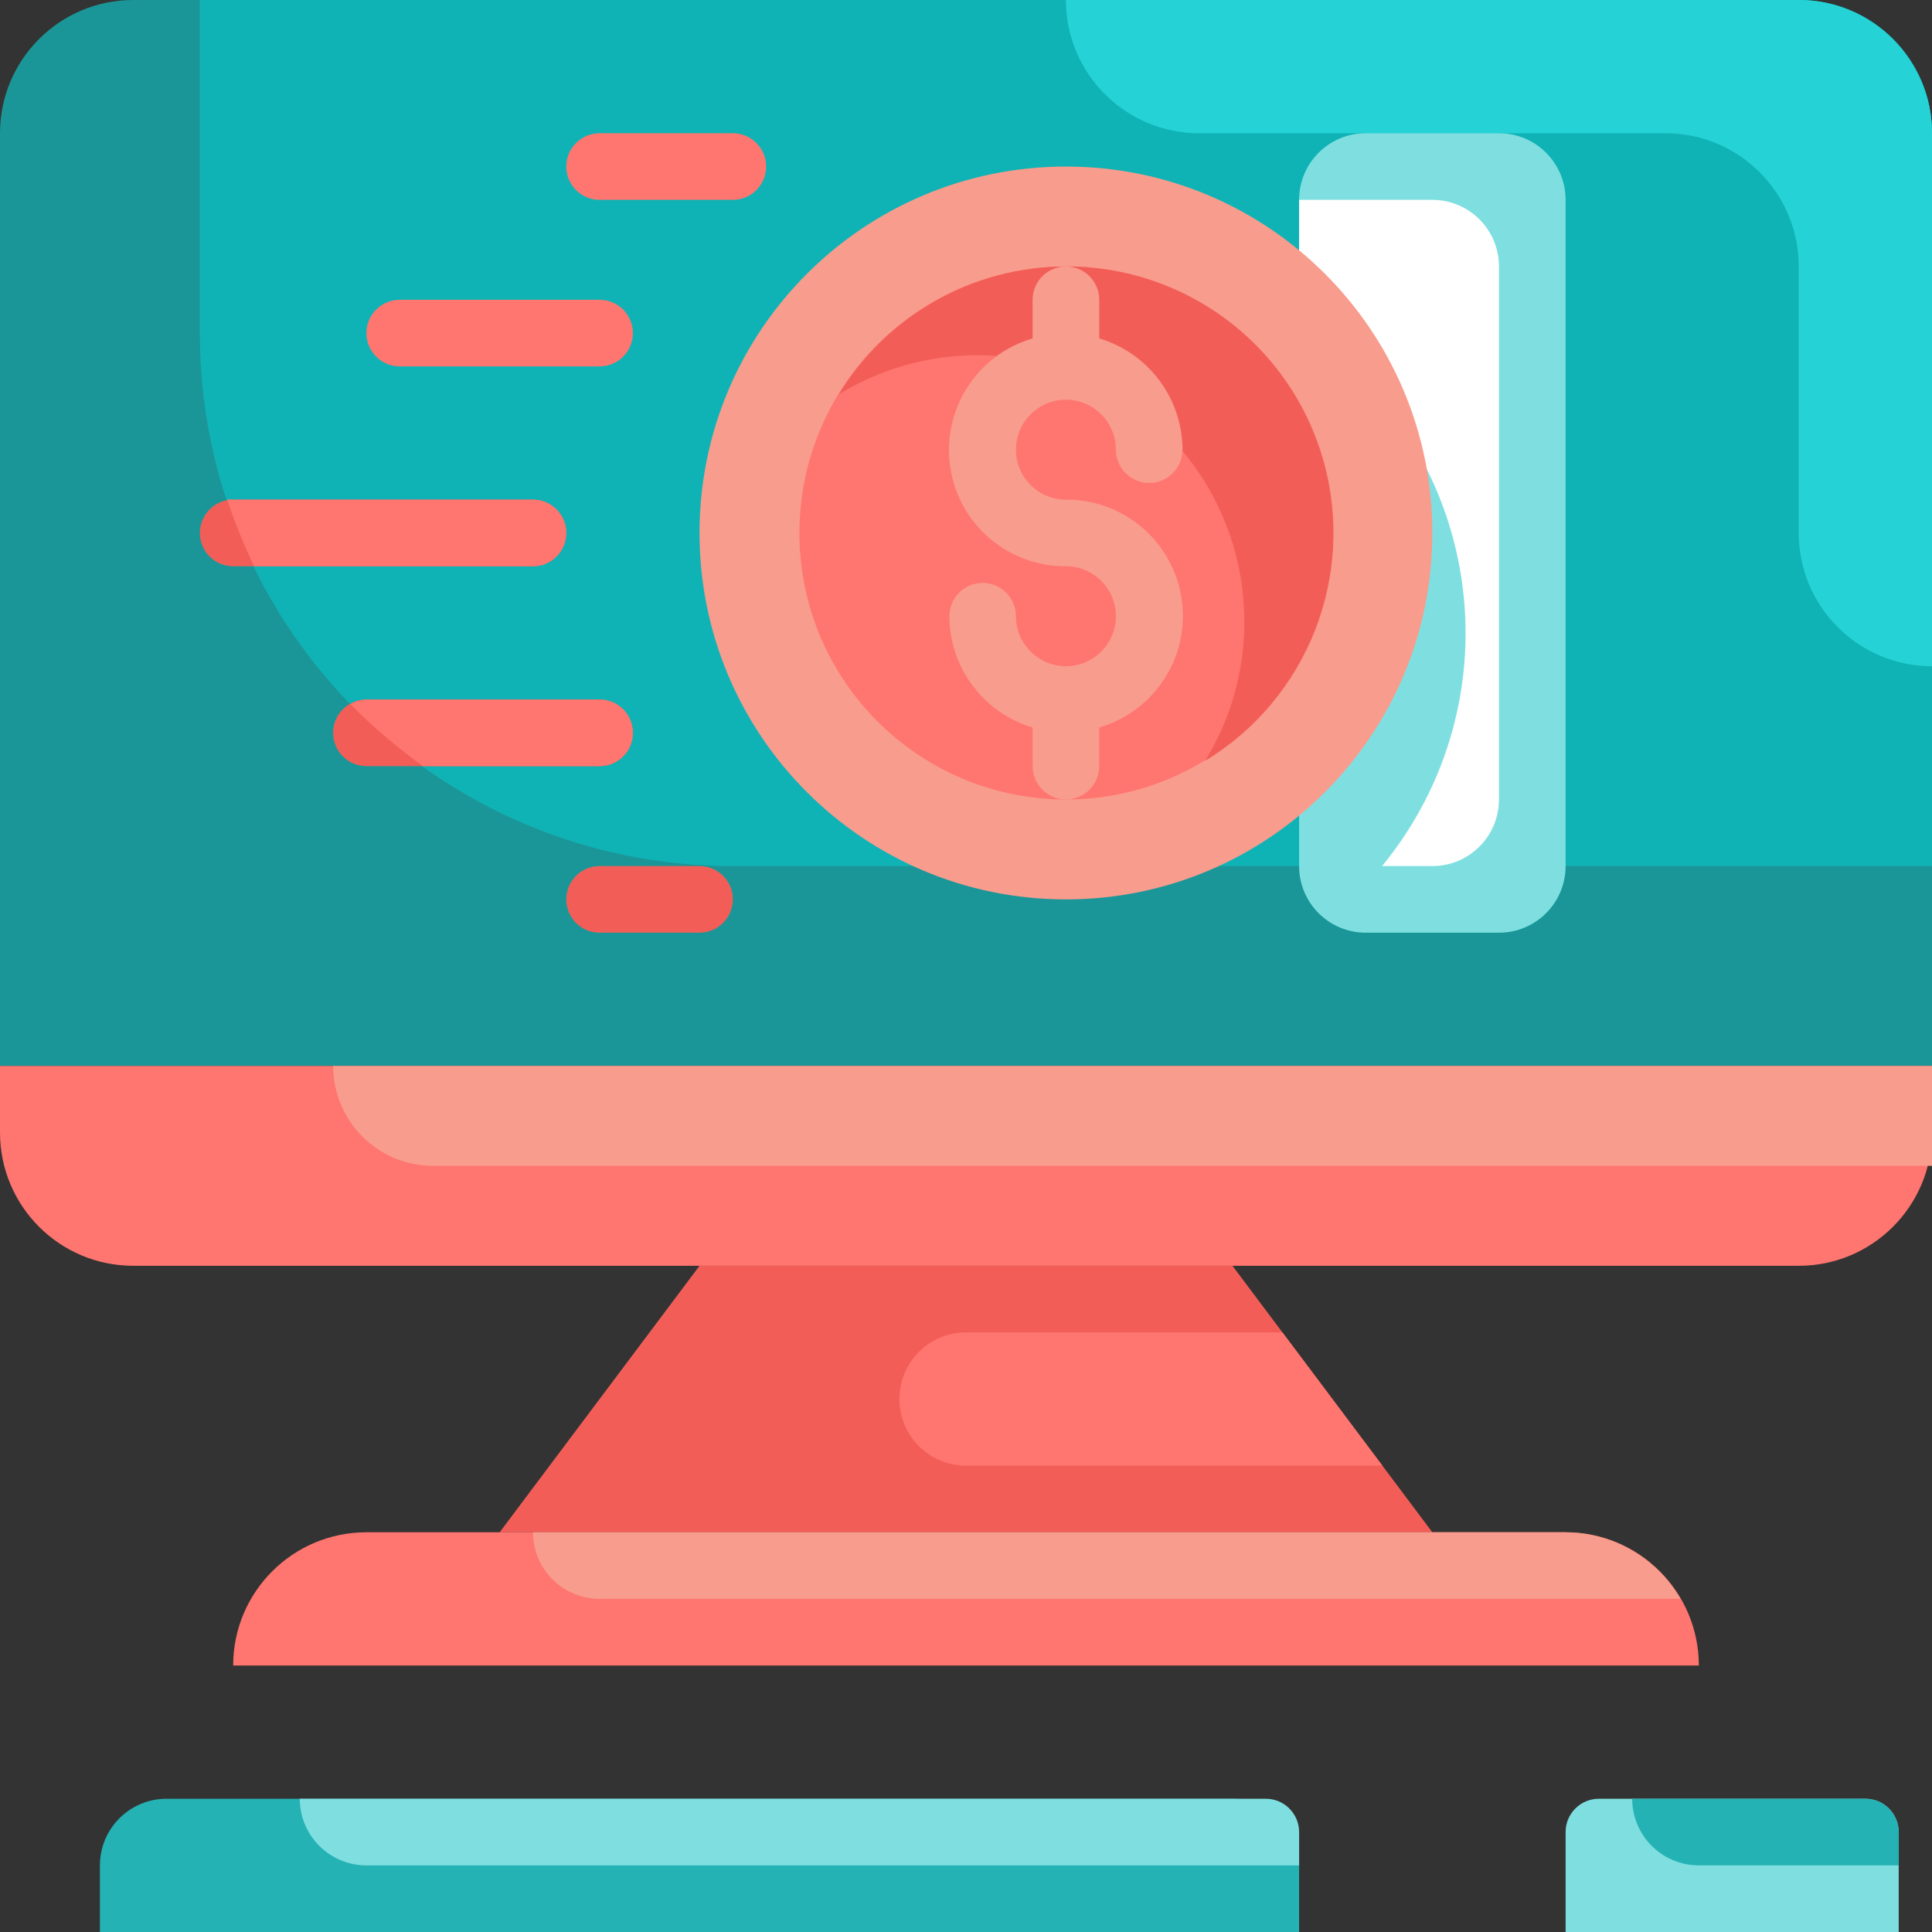 <svg width="86" height="86" viewBox="0 0 86 86" fill="none" xmlns="http://www.w3.org/2000/svg">
<rect x="0" y="0" width="86" height="86" fill="#333333" stroke="none"/>
<path d="M5.931 0H80.069C83.344 0 86 2.656 86 5.931V47.448H0V5.931C0 2.656 2.656 0 5.931 0Z" fill="#1B9698"/>
<path d="M8.897 0H80.069C83.344 0 86 2.656 86 5.931V38.552H32.621C19.518 38.552 8.897 27.93 8.897 14.828V0Z" fill="#10B3B5"/>
<path d="M80.069 0H47.448C47.448 3.275 50.104 5.931 53.379 5.931H74.138C77.413 5.931 80.069 8.587 80.069 11.862V23.724C80.069 27 82.725 29.655 86 29.655V5.931C86 2.656 83.344 0 80.069 0Z" fill="#25D3D6"/>
<path d="M0 47.448H86V50.414C86 53.689 83.344 56.345 80.069 56.345H5.931C2.656 56.345 0 53.689 0 50.414V47.448Z" fill="#FF756F"/>
<path d="M60.793 5.931H66.724C68.362 5.931 69.69 7.259 69.69 8.897V38.552C69.69 40.189 68.362 41.517 66.724 41.517H60.793C59.155 41.517 57.828 40.189 57.828 38.552V8.897C57.828 7.259 59.155 5.931 60.793 5.931Z" fill="#7FDFE0"/>
<path d="M63.759 8.897H57.828V14.516C61.718 17.049 64.344 21.12 65.049 25.708C65.754 30.297 64.47 34.968 61.52 38.552H63.759C65.396 38.552 66.724 37.224 66.724 35.586V11.862C66.724 10.224 65.396 8.897 63.759 8.897Z" fill="white"/>
<path d="M63.759 68.207H22.241L31.138 56.345H54.862L63.759 68.207Z" fill="#F25E57"/>
<path d="M16.31 68.207H69.69C72.965 68.207 75.621 70.863 75.621 74.138H10.379C10.379 70.863 13.035 68.207 16.31 68.207Z" fill="#FF756F"/>
<path d="M7.414 80.069H54.862C56.5 80.069 57.828 81.397 57.828 83.034V86H4.448V83.034C4.448 81.397 5.776 80.069 7.414 80.069Z" fill="#25B2B4"/>
<path d="M71.172 80.069H83.034C83.853 80.069 84.517 80.733 84.517 81.552V86H69.69V81.552C69.69 80.733 70.353 80.069 71.172 80.069Z" fill="#7FDFE0"/>
<path d="M63.759 23.724C63.759 32.732 56.456 40.035 47.448 40.035C38.44 40.035 31.138 32.732 31.138 23.724C31.138 14.716 38.44 7.414 47.448 7.414C56.456 7.414 63.759 14.716 63.759 23.724Z" fill="#F89C8D"/>
<path d="M59.31 23.724C59.31 30.276 54 35.586 47.448 35.586C40.897 35.586 35.586 30.276 35.586 23.724C35.586 17.173 40.897 11.862 47.448 11.862C54 11.862 59.31 17.173 59.31 23.724Z" fill="#FF756F"/>
<path d="M47.448 11.862C43.316 11.869 39.485 14.026 37.336 17.556C42.012 14.693 48.041 15.408 51.917 19.285C55.794 23.162 56.509 29.19 53.647 33.866C58.203 31.102 60.357 25.638 58.912 20.508C57.467 15.378 52.778 11.841 47.448 11.862Z" fill="#F25E57"/>
<path d="M47.448 22.241C46.22 22.241 45.224 21.246 45.224 20.017C45.224 18.789 46.22 17.793 47.448 17.793C48.677 17.793 49.672 18.789 49.672 20.017C49.672 20.836 50.336 21.5 51.155 21.5C51.974 21.5 52.638 20.836 52.638 20.017C52.629 17.73 51.123 15.718 48.931 15.065V13.345C48.931 12.526 48.267 11.862 47.448 11.862C46.629 11.862 45.965 12.526 45.965 13.345V15.065C43.488 15.788 41.923 18.227 42.295 20.781C42.669 23.335 44.867 25.223 47.448 25.207C48.677 25.207 49.672 26.202 49.672 27.431C49.672 28.66 48.677 29.655 47.448 29.655C46.22 29.655 45.224 28.66 45.224 27.431C45.224 26.612 44.56 25.948 43.741 25.948C42.922 25.948 42.259 26.612 42.259 27.431C42.268 29.718 43.773 31.73 45.965 32.383V34.103C45.965 34.922 46.629 35.586 47.448 35.586C48.267 35.586 48.931 34.922 48.931 34.103V32.383C51.409 31.66 52.974 29.221 52.601 26.667C52.227 24.114 50.029 22.225 47.448 22.241Z" fill="#F89C8D"/>
<path d="M57.086 59.31H43C41.362 59.31 40.035 60.638 40.035 62.276C40.035 63.913 41.362 65.241 43 65.241H61.535L57.086 59.31Z" fill="#FF756F"/>
<path d="M26.69 71.172H74.805C73.749 69.344 71.801 68.214 69.69 68.207H23.724C23.724 69.845 25.052 71.172 26.69 71.172Z" fill="#F89C8D"/>
<path d="M14.828 47.448H86V51.897H19.276C16.819 51.897 14.828 49.905 14.828 47.448Z" fill="#F89C8D"/>
<path d="M72.655 80.069H83.034C83.853 80.069 84.517 80.733 84.517 81.552V83.034H75.621C73.983 83.034 72.655 81.707 72.655 80.069Z" fill="#25B2B4"/>
<path d="M13.345 80.069H56.345C57.164 80.069 57.828 80.733 57.828 81.552V83.034H16.31C14.673 83.034 13.345 81.707 13.345 80.069Z" fill="#7FDFE0"/>
<path d="M25.207 23.724C25.207 22.905 24.543 22.241 23.724 22.241H10.379C9.56 22.241 8.897 22.905 8.897 23.724C8.897 24.543 9.56 25.207 10.379 25.207H23.724C24.543 25.207 25.207 24.543 25.207 23.724Z" fill="#F25E57"/>
<path d="M17.793 16.31H26.69C27.509 16.31 28.172 15.646 28.172 14.828C28.172 14.009 27.509 13.345 26.69 13.345H17.793C16.974 13.345 16.31 14.009 16.31 14.828C16.31 15.646 16.974 16.31 17.793 16.31Z" fill="#FF756F"/>
<path d="M28.172 32.621C28.172 31.802 27.509 31.138 26.69 31.138H16.31C15.492 31.138 14.828 31.802 14.828 32.621C14.828 33.44 15.492 34.103 16.31 34.103H26.69C27.509 34.103 28.172 33.44 28.172 32.621Z" fill="#F25E57"/>
<path d="M31.138 38.552H26.69C25.871 38.552 25.207 39.216 25.207 40.035C25.207 40.853 25.871 41.517 26.69 41.517H31.138C31.957 41.517 32.621 40.853 32.621 40.035C32.621 39.216 31.957 38.552 31.138 38.552Z" fill="#F25E57"/>
<path d="M32.621 5.931H26.69C25.871 5.931 25.207 6.595 25.207 7.414C25.207 8.233 25.871 8.897 26.69 8.897H32.621C33.44 8.897 34.103 8.233 34.103 7.414C34.103 6.595 33.44 5.931 32.621 5.931Z" fill="#FF756F"/>
<path d="M25.207 23.724C25.207 22.905 24.543 22.241 23.724 22.241H10.379C10.291 22.228 10.2 22.228 10.112 22.241C10.449 23.254 10.85 24.245 11.313 25.207H23.724C24.543 25.207 25.207 24.543 25.207 23.724Z" fill="#FF756F"/>
<path d="M28.172 32.621C28.172 31.802 27.509 31.138 26.69 31.138H16.31C16.059 31.146 15.814 31.217 15.599 31.346C16.596 32.355 17.677 33.277 18.831 34.103H26.69C27.509 34.103 28.172 33.44 28.172 32.621Z" fill="#FF756F"/>
</svg>
